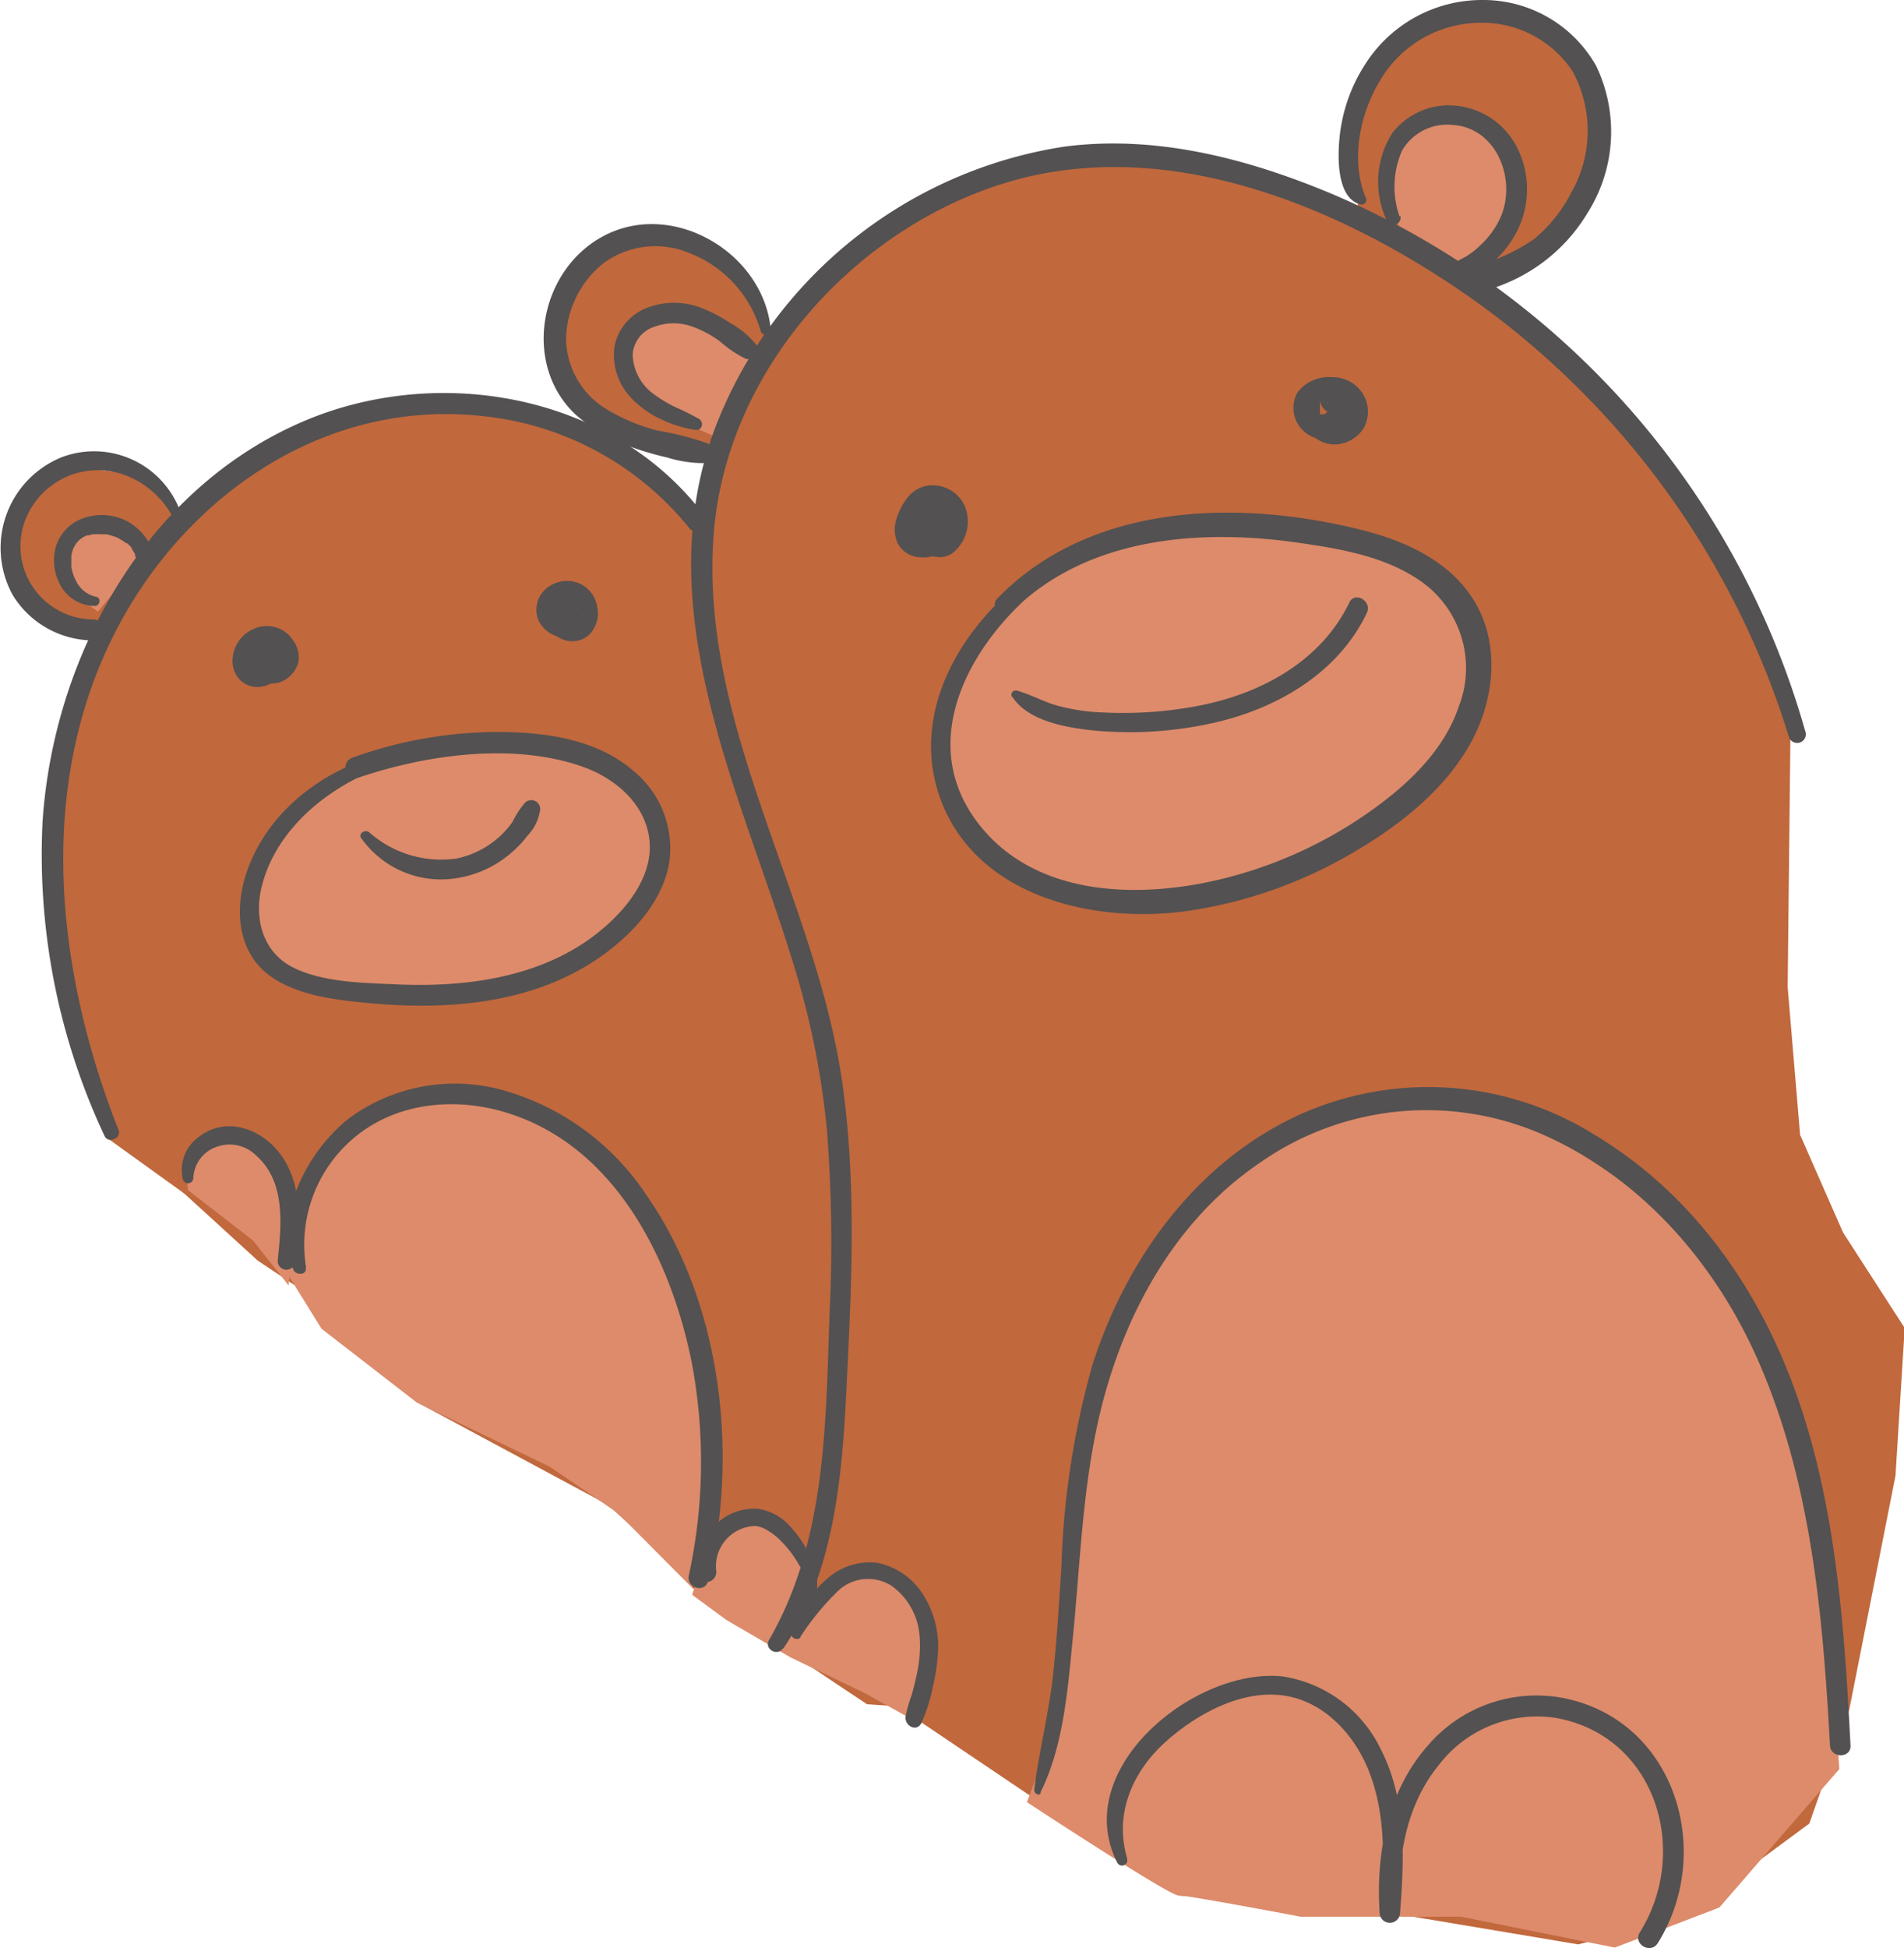 <svg xmlns="http://www.w3.org/2000/svg" viewBox="0 0 136.33 139.44"><defs><style>.a{fill:#c1683d}.b{fill:#dd8b6b}.c{fill:#535151}</style></defs><title>monkey</title><path d="M7.66 81.45s-9.48-23.57 1.34-39 25.1-13.66 25.1-13.66l9 2.87 6.39 5.51 3.74-9S63.84 9.4 82.35 11.39s33.93 18.5 33.93 18.5L126 44l2.21 7.49-.21 19.17.89 10.57 3.08 7 4.41 6.83-.66 10.58-3.31 16.74-2.86 8.15-9.26 6.83-7.29 1.82-13-2.18-15.64-1.32L66 123.31l-13-7-9.47-8.59-13.62-7.32-9.7-9.92z" class="a"/><path d="M5.23 33.42s-7.27 4-4 8.37 5.84 3.42 5.84 3.42L9.86 41l3.3-3.74L10.3 34zM50.73 33.09l3.3-6.61 1-2.31-1.66-3.31-3.52-3.63h-5.84l-3.2 2.75-1.1 6.5 3.75 4.19 7.27 2.42zM97.33 15.35c-.11-.33-.77-6.17-.77-6.17l2.53-5.39L104.82 1l4.19.66 4.07 2.54 1.66 6.06-1.88 5-5.29 4.63-1.87.66z" class="a"/><path d="M73.53 129l2.65-7s-2.43-26.88 11-37 22-5.07 22-5.07l11 7.27 6.83 10.36 2.93 11.44 1.32 11.24.44 6.39-8.59 9.91-7.49 2.87-11-2.21H93.14s-8.15-1.54-8.81-1.54-10.8-6.66-10.8-6.66zM67.36 53.91s.67 8.15 8.82 9.92S95.79 61 95.79 61l7.27-5.51s4.84-6.61 1.32-12.12S89 37.61 89 37.61l-12.12 2.2s-9.07 4.85-9.52 14.1zM32.33 71.54c8.82-1.1 15.21-6.61 15-11.68S35 53.25 35 53.25s-14.77.44-16.75 9.25 4.41 7.71 4.41 7.71zM51.72 31.44s-9.47-3.31-5.95-7.71 8.15 2 8.15 2zM100.63 17.34s-2.64-5.51 0-7.72a5.12 5.12 0 015.51-.62s4.19 4.19 2.21 6.83A30 30 0 01104.6 20zM10.52 39.59s-4-4.19-5.51-1.1 2 5.29 2 5.29z" class="b"/><path d="M49.52 113.62s1.76-7.05 5.73-4.41 2.42 4.85 2.42 4.85 3.08-3.08 6.61-.66 1.1 8.81 1.1 8.81l-3.3-.22zM12.94 85.2s1.33-4.41 3.31-4S20 84.1 20 84.1l1.1 7.9-2.65-1.77z" class="a"/><path d="M49.52 113.62s4.63-15.2-4-27.54-21.37-4.85-21.37-4.85l-4 9.25 2.87 4.63 6.83 5.29 9.53 4.6 4.85 3.3zM65.34 123.09l1.14-3.61-1.14-4.94-2.09-2.09-3.52.66-2 1.81-.09-2.95-1.81-2.47-1.99-.85-2.09.66-1.43 2.38-.76 2.47 2.47 1.81 4.56 2.66 5.32 2.56 3.43 1.9z" class="b"/><path d="M20.67 92.02l.38-4.66L20 84.09l-1.7-2.24-2.76-.47-2.18 1.51.09 2.29 4.66 3.61 2.56 3.23z" class="b"/><path d="M56.09 118c3.6-5.38 4.2-12.15 4.51-18.44.37-7.36.75-14.8-.3-22.13-1.92-13.28-10.3-25.56-9.19-39.31.91-11.27 9.55-21.2 20.1-24.78 11.76-4 24.62 1.28 34.28 8.11a60.09 60.09 0 0 1 22.61 31.33.62.62 0 0 0 1.19-.33A59.34 59.34 0 0 0 95.18 13.8c-6-2.49-12.49-4.16-19-3.3a32 32 0 0 0-24.9 19.93c-5 13 1.65 26 5.45 38.31A59 59 0 0 1 59.22 81a105 105 0 0 1 .18 13c-.28 7.94-.24 16.3-4.33 23.38-.39.66.6 1.22 1 .6z" class="c"/><path d="M8.49 80.9c-4.55-11.56-6-25 .09-36.28 5.11-9.43 14.86-16 25.83-14.85a21.85 21.85 0 0114.92 8c.58.75 1.61-.31 1-1-6.71-8.77-19.52-10.84-29.28-6.31-10.86 5-17.21 16.68-18 28.31a47.31 47.31 0 004.44 22.55c.25.56 1.23.16 1-.42zM77.71 39C71.21 41.54 65 49 67.07 56.36 69.24 64 78 66.19 85 65.21a32.59 32.59 0 0011.57-4c3.3-1.89 6.58-4.37 8.54-7.69 1.86-3.14 2.41-7.29.43-10.53-1.77-2.89-5.06-4.33-8.22-5.1-8.78-2.15-19.22-1.89-25.88 4.92-.67.68.38 1.73 1 1 5.39-5.42 13.64-6 20.8-4.92 2.95.43 6.12 1 8.6 2.79a7.58 7.58 0 012.61 8.9c-1.11 3.3-3.89 5.81-6.68 7.73a31.13 31.13 0 01-9.34 4.36c-6.32 1.76-14.57 1.8-18.72-4.19-4.86-7.03 1.92-15.64 8.29-18.77.39-.19.11-.87-.3-.71z" class="c"/><path d="M72.46 49.84c1.13 1.78 3.85 2.23 5.77 2.44a27.25 27.25 0 008.06-.41c4.77-.93 9.44-3.51 11.58-8 .39-.84-.86-1.58-1.26-.73-2 4.13-6.16 6.42-10.49 7.32A28.73 28.73 0 0179 51a14.43 14.43 0 01-3.26-.48c-1-.27-1.93-.81-2.94-1.09a.32.32 0 00-.35.46zM66.07 38.59a1.12 1.12 0 00.67 1.2 1.6 1.6 0 001.73-.44 2.88 2.88 0 00.61-3.12 2.51 2.51 0 00-2.53-1.48 2.24 2.24 0 00-1.51.8 4.64 4.64 0 00-.83 1.53 2.43 2.43 0 00.06 1.8 1.88 1.88 0 001.49 1 2.73 2.73 0 002.81-1.52 2.3 2.3 0 00.09-1.71 2.19 2.19 0 00-1.09-1.26 2 2 0 00-1.81.05 1.94 1.94 0 00-1 1.41 1.82 1.82 0 002.08 2 1.52 1.52 0 00.85-.39 1 1 0 00-.07-1.46 1.28 1.28 0 00-1.17-.35 1.16 1.16 0 00-.83.83 1.22 1.22 0 00.28 1.14.78.78 0 001 .06.79.79 0 00.21-1V38c0-.1-.09.18 0 .06l-.08.11a.52.52 0 01-.55.06h-.06a.52.52 0 01-.14-.35l.24-.59c-.11.11.15-.08.06 0h-.07c-.07.06.22-.06.08 0h.03-.08s-.17 0 0 0h-.1c-.09 0-.06-.07.07 0l-.14-.08c-.11-.06.06 0 .07.06l-.06-.06-.07-.07c-.06 0 .11.18 0 0s.06.2 0 0v-.08.06-.09c0-.07-.1.17 0 0v-.08c0-.09-.14.14 0 0l.07-.07c.08-.09 0 0-.06 0s.13-.09.18-.11.09 0 .11 0a.25.25 0 00.12 0h-.08H66.67c-.02 0 .28.09.13 0l.1.07c.09.05-.14-.14 0 0l.1.16s0 .07.07.07-.1-.13 0 0 .09.2.12.21-.07-.19 0-.06a.74.74 0 010 .14v.03a.81.81 0 000 .22s0 .14 0 0a.36.36 0 010 .1 1.12 1.12 0 01-.1.18v.09s.11-.14 0 0l-.17.17-.08.06c.1-.12.06 0 0 0a.78.78 0 01-.18.11s-.17.08 0 0l-.23.07h-.1a1.47 1.47 0 01-.21 0c-.18 0 .12 0 0 0H65.89s.17.09 0 0h-.1c-.13-.07.1.11 0 0l-.08-.07.06.07a.25.25 0 010-.07v-.09-.1c0-.01 0 .19 0 0v-.26c0-.16 0 0 0 0v-.14a2.17 2.17 0 01.07-.24 1.72 1.72 0 01.07-.21c0-.13 0 0 0 0a.94.94 0 01.06-.15c.08-.16.16-.31.25-.46a.86.86 0 00.07-.1c.07-.11 0 0 0 0a2 2 0 01.19-.22h.06c-.07.06 0 0 0 0l.18-.1s-.15.05 0 0h.09a.53.53 0 00.12 0c.08 0-.17 0 0 0h.37c.15 0 0 0 0 0l.19.1.08.06c.11.07 0 0 0 0l.15.15c.02.02 0 .05.07.07v.06c0 .08.09.16.13.24s0-.15 0 0a.5.5 0 010 .13v.13c0 .14 0-.13 0 0a2.44 2.44 0 010 .27v.11c0 .04 0-.14 0 0l-.06.26v.11s-.08.18 0 0c0 .08-.08.17-.12.24l-.15.23c-.06.1 0 0 0 0l-.11.13-.09.07c-.09.09 0 0 0 0l-.1.06c-.11.06.05 0-.06 0h-.13s-.11 0 0 0h-.19a.34.34 0 01-.15-.24.3.3 0 00-.58 0zM93.64 28.59a2.14 2.14 0 000 2.12 2.19 2.19 0 002 1.1 2.51 2.51 0 002-1.16 2.44 2.44 0 000-2.36A2.53 2.53 0 0095.39 27a2.82 2.82 0 00-2.48 1.08 2.25 2.25 0 001.77 3.36 2.23 2.23 0 001.5-3.73.88.88 0 00-1-.14 1.24 1.24 0 00-.62.76 1 1 0 00.44 1.11.74.74 0 00.68 0 .76.76 0 00.44-.5c-.06.18-.06.15 0 .07s.15-.36.07-.18c.08-.18-.34.26-.16.17l-1-.13s.16.18.06 0v.06c0 .09-.08-.22 0-.09a.83.83 0 010 .15c0 .17 0-.24 0 0v.1a.86.86 0 000 .17V29.36l-.08.14v.06c0 .07.16-.19 0-.06l-.09.1-.07.05s.19-.13.09-.07l-.12.08c-.17.09.2-.07 0 0h-.13c.25-.07.14 0 0 0s.17 0 0 0h-.17c.2 0 .16.07.1 0h-.08c.13.11 0 0-.05-.05s-.16-.18-.06-.05v-.06l-.07-.13c-.08-.17.05.15 0 0a1.09 1.09 0 000-.17v-.08.12a.71.71 0 000-.14v-.07-.08c0-.08-.1.18 0 0s.07-.14.08-.14-.15.17-.06.08l.07-.07a.5.5 0 00.08-.07c-.1.08-.12.09-.07.06h.06l.18-.1h-.06.09a3.74 3.74 0 01.45-.12h.11-.1.45c.09 0 .08 0 0 0a.7.7 0 01.25.05s.11 0 .13.05-.15-.08 0 0a.67.67 0 01.14.09h.07c-.15-.07-.1-.08-.06 0l.15.15c.09.09 0 0 0-.06a.18.18 0 000 .07l.09.15v.03l.06.2v.42c0 .04-.06.11 0 .16s.08-.17 0-.06v.07c0 .05-.08.1-.09.14 0-.11.09-.1 0 0l-.07.08a.69.69 0 00-.13.11c.08-.11.11-.07 0 0l-.07.05-.17.09H95.9l-.21.05s-.12 0 0 0h-.29c-.15 0 .15 0 0 0l-.4-.11c-.1 0 0 0 0 0v-.04h-.07s-.11-.1-.14-.13l-.06-.06c-.1-.1 0 0 0 0l-.11-.16a1.18 1.18 0 01-.11-.19.59.59 0 010-.08c.06.13 0 0 0 0v-.2c0-.07 0-.1 0 0a.57.57 0 010-.13v-.19c0-.08 0 .1 0 0a.5.5 0 010-.12.4.4 0 00-.72-.31zM97.8 14.18c-1.11-2.63-.46-6 1-8.39a8.36 8.36 0 016.88-4.15 7.78 7.78 0 016.91 3.45 8.92 8.92 0 01-.09 8.71 10.65 10.65 0 01-2.65 3.31 13.53 13.53 0 01-4 1.87c-1.12.4-.67 2.16.5 1.81a12.33 12.33 0 007.36-5.61 10.87 10.87 0 00.57-10.48 9.28 9.28 0 00-8.13-4.7 9.91 9.91 0 00-8.4 4.6A11.78 11.78 0 0095.9 10c-.12 1.36-.17 4.21 1.53 4.64a.34.34 0 00.37-.48zM55.19 23.62c-.48-5.46-6.9-9.32-11.87-6.78-4.69 2.39-6 9.22-2.08 12.86a11.92 11.92 0 004.14 2.36 22 22 0 002.4.69 8.81 8.81 0 002.54.4c.67-.06 1.11-1 .38-1.4a21.36 21.36 0 00-3.58-.92 13.54 13.54 0 01-3.4-1.37 6 6 0 01-3.19-5.3 7.14 7.14 0 012.68-5.32 6.29 6.29 0 016.17-.72 8.52 8.52 0 015.09 5.59c.11.38.75.33.72-.09zM30.13 53.48C25 53.93 19.76 57 17.82 62c-.83 2.12-1 4.71.34 6.66s4.05 2.63 6.42 2.94c6.21.8 13.09.62 18.41-3.11 2.26-1.59 4.4-3.87 4.92-6.68a7.17 7.17 0 00-2.52-6.6c-2.52-2.2-6-2.75-9.21-2.81a30.84 30.84 0 00-10.93 1.83c-.91.31-.52 1.76.4 1.44 4.82-1.64 10.93-2.51 15.87-.86 2.26.75 4.44 2.44 4.92 4.9.52 2.67-1.34 5.12-3.26 6.75-4.07 3.47-9.67 4.24-14.83 4-2.36-.11-5.17-.13-7.33-1.19s-2.84-3.44-2.3-5.73c1.22-5.1 6.59-8.57 11.5-9.39.35-.06.27-.66-.09-.63z" class="c"/><path d="M25.87 60a7 7 0 007.05 2.82 7.8 7.8 0 003.54-1.65 8 8 0 001.34-1.39 3.25 3.25 0 00.88-1.88.64.64 0 00-1.08-.45 6.19 6.19 0 00-.9 1.38A6.79 6.79 0 0135.64 60a6.6 6.6 0 01-2.92 1.45 7.77 7.77 0 01-6.28-1.87c-.3-.24-.81.07-.57.44zM18.46 46.09a1.15 1.15 0 00-.41.38.72.72 0 00-.11.19s-.08.18 0 .09a.86.86 0 00-.07.21 1.62 1.62 0 00.19 1.2 1.73 1.73 0 002.48.41 2 2 0 00.82-1.18 2 2 0 00-.36-1.53 2.24 2.24 0 00-2.7-.9 2.52 2.52 0 00-1.65 2.43 1.92 1.92 0 00.63 1.37 1.81 1.81 0 001.75.32c1-.32 2.25-1.36 1.83-2.52a1.69 1.69 0 00-1.18-1.1 1.46 1.46 0 00-1.55.62 1.64 1.64 0 00.16 2 1.83 1.83 0 00.31.24.93.93 0 00.75 0 1.86 1.86 0 00.76-.43 1.14 1.14 0 00.32-1.06 1.1 1.1 0 00-1.37-.73.88.88 0 00-.63.87A.75.75 0 0020 47a.55.55 0 01-.14.37.71.71 0 01-.4.23H19.25h.05c-.22-.07-.15-.08-.09 0s-.17-.14-.09-.06-.07-.1-.07-.1l-.05-.16v-.05a.49.49 0 010-.23c0-.07 0-.08 0 0s0 0 .07-.08a.15.15 0 000 .06s.16-.1 0 0H19c-.08 0 .17-.06 0 0l-.2.06.59.08c-.16-.1.12.12 0 0s.1.17 0 0v-.06s.06.2 0 .09a.14.14 0 010-.06v.06a.65.65 0 000-.14v.09a.2.2 0 000-.07v-.08s-.1.18 0 .08c.06-.09.08 0 0 0h.05c.07-.08-.06 0-.07.06h.05c.11-.07-.15.05-.06 0s-.19 0 0 0h-.09.18c-.14-.06-.11-.09-.06 0l.07.07c.07.06-.08-.14-.05-.06a.41.41 0 01.05.09c.07.1 0-.13 0 0a.32.32 0 000 .09v-.09 0c0 .09 0 0 0 0s0 .1-.06.11-.09.09 0 0l-.06.06-.17.16-.07.06c-.05 0-.09 0 0 0-.14.06-.26.18-.39.25h-.05l-.21.06h.06-.18c-.11 0 0 0 0 0l-.08-.05s-.14-.09 0 0 0-.06-.07-.07.1.15.05 0v-.12.09a.75.75 0 000-.16.29.29 0 010-.09v.06a1.34 1.34 0 010-.2v-.08c0-.08 0 .18 0 0a.94.94 0 000-.16v-.09c0-.12 0 0 0 0a1.45 1.45 0 00.1-.18l.06-.09c.07-.11-.08.09 0 0l.14-.15s.13-.08.14-.12-.12.08 0 0l.09-.06h.08s.17-.06.06 0h.28-.06.21c.14 0 0 0 0 0h.3c.02 0-.16-.08-.05 0l.15.08h.08l.14.15.05.07a1.09 1.09 0 01.08.15c0 .06 0 .07 0 0a.42.42 0 000 .12.29.29 0 00-.08.01v-.05a.61.61 0 000 .19v-.05.1a.31.31 0 010 .08c0 .12.07-.13 0 0l-.08.14v.07s.09-.11 0 0l-.13.13c-.1.09 0 0 0 0l-.08.06h-.09s-.13.06 0 0h-.2s.16 0 0 0h-.18s-.1-.06 0 0h-.07c-.1-.06 0 0 0 0l-.17-.11-.06-.06c-.07-.07 0 .07 0 0l-.05-.08-.09-.11v-.08c0-.02-.06-.1 0 0a.31.31 0 010-.08.29.29 0 010-.09c0-.08 0 0 0 0v-.25c0 .06 0 0 0 0a.55.55 0 01.13-.28c.17-.23-.15-.49-.37-.37zM40.35 43.57a.39.39 0 00-.25-.48.67.67 0 00-.48 0 1 1 0 00-.57.91 1.77 1.77 0 001 1.65 1.81 1.81 0 002.14-.22 2.18 2.18 0 00.57-2 2.23 2.23 0 00-1.15-1.61 2.3 2.3 0 00-2.27.14 2 2 0 00-.86 2.23 2.08 2.08 0 002 1.43 1.61 1.61 0 001.15-.52 1.83 1.83 0 00.37-1.02 1.81 1.81 0 00-.88-1.72 1.55 1.55 0 00-.67-.17.75.75 0 00-.76.76c0 .36 0 .74.06 1.1a.84.84 0 00.22.54.74.74 0 00.53.21.75.75 0 00.75-.75v-1.1l-.76.76h.08-.2a.5.5 0 01.13 0c.08 0-.19-.1-.1 0h.07s.1.08 0 0 .13.16 0 0v.06c.06.1-.07-.19 0-.09a1.64 1.64 0 01.07.28v-.2a1 1 0 010 .35v-.21a.5.5 0 010 .13v.12c0 .02.09-.18 0-.11v.06c-.06.09.12-.14.06-.08a.3.3 0 01-.08.08c-.06.08.13-.08.08-.06h-.06c-.07 0 .19-.06.07 0h-.16.2a1.11 1.11 0 01-.26 0h.2-.19s-.13 0 0 0-.17-.08-.17-.11.16.14.06 0L40 44c0-.05-.07-.13 0 0 0 0-.07-.1-.1-.16v-.07c.1.16.05.13 0 0a1.17 1.17 0 010-.2v.2a1.5 1.5 0 010-.3v.2l.06-.22c0-.11-.08.16 0 .06l.06-.11s.1-.14 0 0 .14-.16.16-.15-.14.1-.08.07l.1-.06h.15-.08l.22-.06h.28c.16 0-.15 0 0 0h.24s-.18-.08-.06 0l.19.12s-.16-.14 0 0l.06.06.07.08s-.11-.15-.06-.07l.11.16v.1c0 .07-.06-.17 0-.07l.06.19a.3.3 0 010 .1v-.08a1.48 1.48 0 000 .2v.35-.07l-.1.17c-.07.11.1-.11 0 0l-.08.08-.07.06c-.06.07.14-.08 0 0l-.1.06h.05-.09s-.15 0 0 0h-.27.09a2 2 0 01-.23-.06h.06-.09l-.21-.12s-.06 0 0 0l-.09-.07-.09-.09v-.05-.06l-.06-.1a.5.5 0 010-.12c0-.08 0 0 0 0v-.06-.12a.19.19 0 000-.08s0 .06 0 0a.25.25 0 000-.07c0 .05 0 0 .05 0h.06a.43.43 0 00.16-.05h-.14a.1.1 0 01-.08 0 .22.22 0 00.36-.09zM13.1 37.23a6.57 6.57 0 00-8.66-4.51 7 7 0 00-3.52 9.89 6.79 6.79 0 005.73 3.23.75.75 0 000-1.5 5.24 5.24 0 01-4.92-6.89A5.57 5.57 0 018.93 34a6.43 6.43 0 013.65 3.44c.13.31.59.08.52-.22zM74.49 128.32c1.77-3.54 2-7.94 2.4-11.83.41-4.44.62-8.91 1.44-13.3 1.45-7.8 5.22-15.47 11.94-20a20.77 20.77 0 0120.85-1.68c6.71 3.18 11.76 9.08 14.73 15.8 3.83 8.67 4.67 18.27 5.18 27.63.05.93 1.52.94 1.47 0-.45-8.69-1.06-17.64-4.14-25.87-2.71-7.25-7.39-13.74-14.09-17.78a22.47 22.47 0 00-21.2-1.51c-7.39 3.37-12.4 10.3-14.84 17.89A59.66 59.66 0 0076 112.13c-.17 2.6-.32 5.2-.6 7.78-.31 2.77-1 5.46-1.35 8.2 0 .27.34.5.49.21z" class="c"/><path d="M80.7 133c-.94-3.21.42-6.26 2.85-8.4s5.86-3.89 9-3.11c2.64.66 4.63 3 5.55 5.51 1.19 3.18 1 6.68.7 10h1.45c-.24-3.74.34-7.69 2.78-10.67a8.85 8.85 0 018.38-3.36c7.17 1.29 9.64 9.55 6 15.36-.51.82.78 1.58 1.29.76 4.12-6.6 1.2-16.08-6.9-17.57a10.25 10.25 0 00-9.6 3.47c-2.88 3.3-3.7 7.74-3.41 12a.73.73 0 001.45 0c.31-3.92.49-8.12-1.35-11.73a9.39 9.39 0 00-7.04-5.26c-6.28-.67-15.26 6.6-11.85 13.33a.38.38 0 00.7-.29zM57.32 117.15a18.76 18.76 0 012.81-3.39 3.14 3.14 0 013.72-.24 4.87 4.87 0 012 3.65 9.29 9.29 0 01-.23 2.78c-.1.46-.21.92-.34 1.37a10.51 10.51 0 00-.44 1.55c-.09.63.77 1.16 1.13.47a11.66 11.66 0 00.81-2.55 13.55 13.55 0 00.38-2.54A6.87 6.87 0 0066 114a5 5 0 00-3.18-2.13 4.58 4.58 0 00-3.59 1.13 8.83 8.83 0 00-2.59 3.8c-.13.37.42.71.68.4zM21.92 90.75a10 10 0 013.27-9.17c3-2.62 7.16-3.07 10.86-2 7.92 2.3 12 10.5 13.49 18a38.32 38.32 0 01-.22 15.2c-.19.9 1.16 1.28 1.38.38 2.2-9 1-19.84-4.4-27.59a18.25 18.25 0 00-9.87-7.41A12.81 12.81 0 0025.06 80C22 82.37 19.6 87 21 90.87c.16.44 1 .42.89-.12z" class="c"/><path d="M58.41 114.23a3.69 3.69 0 00-.26-2.46 7.71 7.71 0 00-1.6-2.53 3.77 3.77 0 00-2.29-1.24 3.93 3.93 0 00-3 1.11 4.53 4.53 0 00-1.43 3.43.73.73 0 101.44-.19 2.89 2.89 0 012.86-3.12 3 3 0 01.33.08 1.43 1.43 0 01.38.17 4.76 4.76 0 01.87.62 8 8 0 011.47 1.86 5.29 5.29 0 01.8 2.26.21.21 0 00.41.06zM100.2 15.47a6.43 6.43 0 01.19-4.69A3.74 3.74 0 01104 8.94c3.17.2 4.59 3.89 3.47 6.55a6.09 6.09 0 01-1.5 2.09 5.58 5.58 0 01-1 .78 7.79 7.79 0 00-1.2.75.66.66 0 00.46 1.12 4.88 4.88 0 002.65-1.45 7.49 7.49 0 001.77-2.29 6.62 6.62 0 00.12-5.62 5.5 5.5 0 00-4.13-3.25 5.11 5.11 0 00-4.95 1.91 6.51 6.51 0 00-.36 6.33c.24.54 1.08.15.94-.39zM50.07 30a16.45 16.45 0 00-1.68-.84 9.22 9.22 0 01-1.54-.92 3.62 3.62 0 01-1.55-2.82 2.23 2.23 0 011.47-2 4 4 0 012.92 0 8 8 0 011.84 1 8.47 8.47 0 001.86 1.26.68.68 0 00.76-1 6.19 6.19 0 00-1.81-1.52 10.9 10.9 0 00-2.05-1.09 5.41 5.41 0 00-3.9-.06A3.74 3.74 0 0044 24.79a4.47 4.47 0 001.38 3.88 6.81 6.81 0 002 1.36 8.28 8.28 0 002.48.75c.45 0 .53-.57.21-.78zM6.89 42.72a2.07 2.07 0 01-1.46-1.17 2.69 2.69 0 01-.17-.38 4.94 4.94 0 01-.15-.55.59.59 0 010-.14s0 .1 0 0a2.11 2.11 0 010-.25 2.26 2.26 0 010-.26v-.14c0-.05 0 0 0 0v-.09a2.88 2.88 0 01.15-.5l.06-.12.16-.26c.06-.08-.09.1 0 0l.08-.08a1.45 1.45 0 01.22-.21c-.06.05.1-.06.12-.08a2.48 2.48 0 01.32-.17h.13l.29-.08h.12c.19 0-.07 0 0 0a1.83 1.83 0 01.33 0H7.55c.12 0-.14 0 0 0s.4.09.6.15a2.1 2.1 0 01.49.23l.29.18.1.08h.06a1.75 1.75 0 01.24.23l.11.12c.09.1 0-.06 0 .06l.16.26a.83.83 0 01.07.13.36.36 0 010 .09c0-.07 0-.06 0 0a.68.68 0 00.81.46.67.67 0 00.46-.81 4 4 0 00-2.06-2.22A4 4 0 006 37.08a3.12 3.12 0 00-2 2.06 3.68 3.68 0 00.32 2.74 2.82 2.82 0 002.48 1.49c.36 0 .46-.57.09-.65zM13.84 84.34a2.48 2.48 0 011.7-2.26 2.7 2.7 0 012.82.65c2.12 1.89 1.79 5 1.52 7.52a.64.64 0 00.64.64.67.67 0 00.64-.64c.31-2.6.55-5.47-1.13-7.69-1.35-1.78-3.85-2.68-5.78-1.19a2.91 2.91 0 00-1.15 3.07.38.38 0 00.74-.1z" class="c"/></svg>